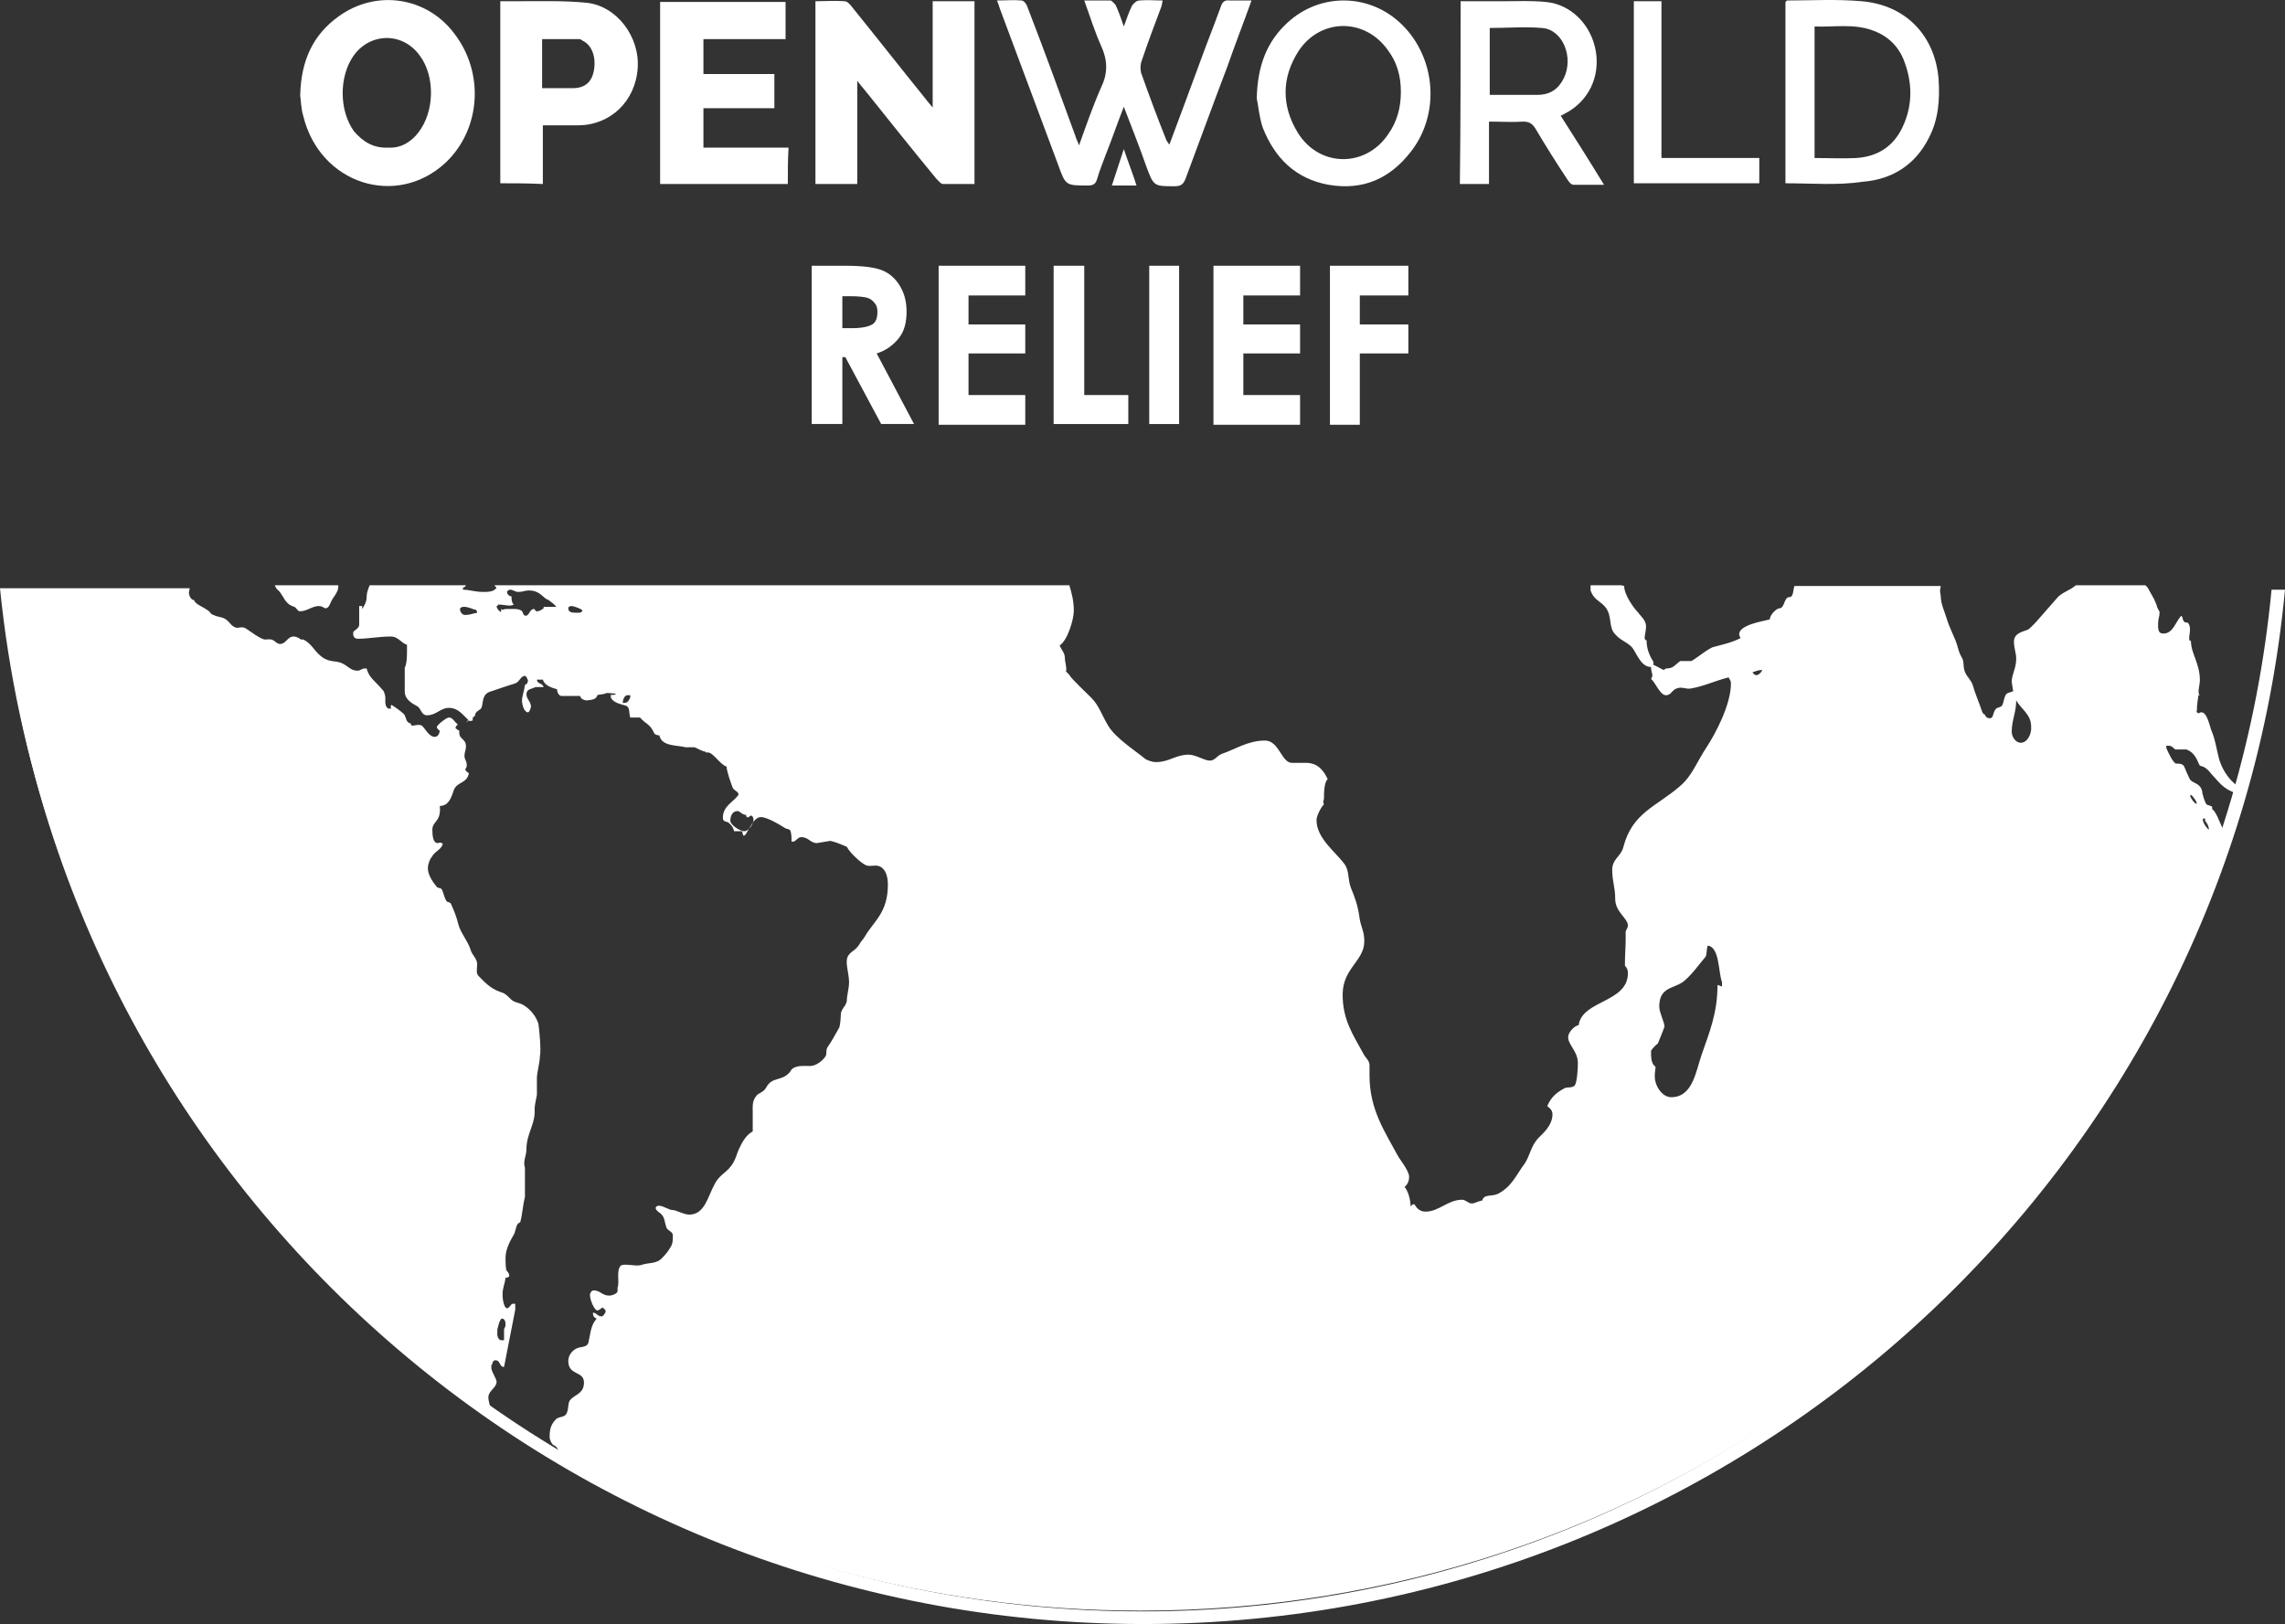 <svg width="370" height="263" viewBox="0 0 370 263" version="1.1" xmlns="http://www.w3.org/2000/svg"
     xmlns:xlink="http://www.w3.org/1999/xlink">
    <rect x="0" y="0" width="370" height="263" fill="#333333" stroke="none"/>
    <title>logo 2</title>
    <desc>Created using Figma</desc>
    <g id="Canvas" transform="translate(-7632 84)">
        <g id="logo 2">
            <g id="Group">
                <g id="Group">
                    <g id="Group">
                        <g id="Group">
                            <g id="Vector">
                                <use xlink:href="#path0_fill" transform="translate(7632 11.26)" fill="#FFFFFF"/>
                            </g>
                        </g>
                        <g id="Group">
                            <g id="Vector">
                                <use xlink:href="#path1_fill" transform="translate(7676.5 10.778)" fill="#FFFFFF"/>
                            </g>
                        </g>
                    </g>
                </g>
                <g id="Group">
                    <g id="Vector">
                        <use xlink:href="#path2_fill" transform="translate(7764.04 -83.855)" fill="#FFFFFF"/>
                    </g>
                    <g id="Vector">
                        <use xlink:href="#path3_fill" transform="translate(7793.42 -83.975)" fill="#FFFFFF"/>
                    </g>
                    <g id="Vector">
                        <use xlink:href="#path4_fill" transform="translate(7680.61 -83.989)" fill="#FFFFFF"/>
                    </g>
                    <g id="Vector">
                        <use xlink:href="#path5_fill" transform="translate(7738.89 -83.681)" fill="#FFFFFF"/>
                    </g>
                    <g id="Vector">
                        <use xlink:href="#path6_fill" transform="translate(7713.01 -83.82)" fill="#FFFFFF"/>
                    </g>
                    <g id="Vector">
                        <use xlink:href="#path7_fill" transform="translate(7921.11 -84)" fill="#FFFFFF"/>
                    </g>
                    <g id="Vector">
                        <use xlink:href="#path8_fill" transform="translate(7868.39 -83.831)" fill="#FFFFFF"/>
                    </g>
                    <g id="Vector">
                        <use xlink:href="#path9_fill" transform="translate(7835.5 -83.924)" fill="#FFFFFF"/>
                    </g>
                    <g id="Vector">
                        <use xlink:href="#path10_fill" transform="translate(7896.56 -83.801)" fill="#FFFFFF"/>
                    </g>
                    <g id="Vector">
                        <use xlink:href="#path11_fill" transform="translate(7812.04 -59.855)" fill="#FFFFFF"/>
                    </g>
                </g>
                <g id="Vector">
                    <use xlink:href="#path12_fill" transform="translate(7763.44 -40.963)" fill="#FFFFFF"/>
                </g>
                <g id="Vector">
                    <use xlink:href="#path13_fill" transform="translate(7783.99 -40.963)" fill="#FFFFFF"/>
                </g>
                <g id="Vector">
                    <use xlink:href="#path14_fill" transform="translate(7802.61 -40.963)" fill="#FFFFFF"/>
                </g>
                <g id="Vector">
                    <use xlink:href="#path15_fill" transform="translate(7818.09 -40.963)" fill="#FFFFFF"/>
                </g>
                <g id="Vector">
                    <use xlink:href="#path16_fill" transform="translate(7828.49 -40.963)" fill="#FFFFFF"/>
                </g>
                <g id="Vector">
                    <use xlink:href="#path17_fill" transform="translate(7847.23 -40.963)" fill="#FFFFFF"/>
                </g>
                <g id="Vector">
                    <use xlink:href="#path18_fill" transform="translate(7632.24 11.5)" fill="#FFFFFF"/>
                </g>
            </g>
        </g>
    </g>
    <defs>
        <path id="path0_fill"
              d="M 87.18 70.513C 86.696 69.07 85.729 68.107 84.761 67.505C 83.915 67.024 83.311 67.144 82.706 66.543C 81.98 65.821 81.739 65.58 80.892 65.339C 79.32 64.738 78.595 63.895 77.507 62.812C 77.023 62.331 77.265 61.609 77.265 60.887C 77.265 59.924 76.418 59.443 76.177 58.48C 75.693 57.036 74.605 55.833 74.242 54.51C 73.879 53.066 73.516 52.223 73.033 51.14C 72.912 50.779 72.428 50.9 72.307 50.659C 71.945 50.178 71.824 49.335 71.582 48.854C 71.461 48.493 70.977 48.613 70.735 48.373C 70.131 47.651 69.284 46.447 69.284 45.364C 69.284 44.642 69.647 43.8 69.889 43.559C 70.373 42.597 71.461 42.356 71.703 41.394C 71.219 41.033 71.219 41.273 70.856 41.273C 70.131 41.273 70.01 40.07 70.01 39.107C 70.01 37.663 71.461 37.904 71.219 35.257C 72.791 35.257 73.154 33.572 73.516 32.609C 74.121 31.286 75.572 31.647 75.935 29.962C 75.693 29.842 75.33 29.481 75.33 29.361L 75.572 28.879L 75.572 28.518C 75.572 28.037 75.209 27.676 75.209 27.195C 75.209 26.473 75.451 26.232 75.451 25.63C 75.451 24.307 74.363 24.547 74.363 23.344C 74.363 23.224 74.363 23.103 74.484 22.983L 74.363 23.103C 74.242 22.983 73.758 22.742 73.758 22.622C 73.758 22.381 74 22.261 74.121 22.02C 73.516 21.659 73.395 20.937 72.67 20.937C 72.307 20.937 70.735 22.141 70.735 22.502C 70.735 22.742 71.098 22.983 71.219 23.103C 71.098 23.705 70.856 24.066 70.373 24.066C 69.526 24.066 68.922 22.863 68.438 22.381C 68.075 21.9 67.108 22.261 66.745 22.261C 66.624 22.261 66.503 22.02 66.503 21.9C 65.778 21.78 65.778 21.058 65.536 20.576C 65.415 20.215 63.48 18.892 63.359 18.892C 63.239 19.012 63.239 19.373 63.359 19.494L 62.876 19.494C 62.029 18.892 62.634 17.929 62.271 17.087C 62.15 16.485 61.788 16.365 61.546 16.004C 60.699 15.041 59.732 14.44 59.369 12.996L 59.007 12.996C 58.644 12.996 58.281 13.357 57.918 13.357C 56.83 13.357 56.346 12.635 55.621 12.274C 54.533 11.672 53.807 12.033 52.598 11.431C 50.905 10.469 50.663 9.025 49.092 8.303L 48.729 8.303C 48.245 7.942 47.882 7.821 47.52 7.821C 46.552 7.821 46.31 9.025 45.343 9.025C 44.859 9.025 44.497 8.543 44.255 8.423C 43.771 8.182 43.408 8.303 42.925 8.303C 42.199 8.303 40.386 6.859 39.781 6.498C 39.176 6.137 38.693 6.498 38.209 6.378C 37.363 6.137 37.242 5.415 36.395 4.934C 35.67 4.573 35.307 4.693 34.582 4.332C 34.219 4.212 34.098 4.091 33.977 3.851C 33.252 3.129 31.559 2.647 31.438 1.925C 30.954 1.925 30.591 1.203 30.591 0.722C 30.591 0.481 30.712 0.241 30.712 3.67219e-06L 1.84502e-06 3.67219e-06C 5.562 55.593 35.791 103.845 79.683 133.807C 79.441 132.724 79.079 131.641 79.079 131.04C 79.079 129.957 80.409 129.475 80.409 128.513C 80.409 128.031 79.683 127.069 79.562 126.347L 79.562 125.745L 79.683 125.745C 79.683 125.384 79.925 125.023 80.167 125.023C 81.134 125.023 80.771 126.106 81.618 126.106L 83.431 116.841L 83.431 115.878C 83.311 115.878 83.069 115.878 82.948 115.878C 82.585 116.119 82.464 116.6 82.101 116.6C 81.618 116.6 81.376 115.156 81.376 114.434C 81.376 113.231 81.739 112.749 81.859 111.666C 82.222 111.666 82.464 111.546 82.464 111.305C 82.464 110.944 82.101 110.583 82.101 110.583C 81.859 110.583 81.859 108.778 81.859 108.417C 81.859 106.974 82.706 105.53 83.19 104.687C 83.431 104.326 83.552 103.364 83.794 103.003C 83.915 102.762 84.278 102.762 84.278 102.521C 84.641 101.077 84.641 99.994 85.003 98.55L 85.003 93.858C 84.641 92.775 85.245 91.932 85.245 90.849C 85.245 88.443 86.575 86.878 86.575 84.833L 86.575 84.231C 86.575 83.75 86.817 82.667 86.938 82.065L 86.938 79.298C 86.938 78.455 87.422 76.771 87.422 75.808C 87.663 74.845 87.301 71.236 87.18 70.513ZM 81.859 119.247C 81.859 119.608 81.739 119.729 81.618 119.969L 81.618 121.774L 81.134 121.774C 80.771 121.774 80.529 121.172 80.529 120.932L 80.529 120.09C 80.529 120.09 80.892 118.285 81.255 118.285C 81.739 118.285 81.859 118.766 81.859 119.247Z"/>
        <path id="path1_fill"
              d="M 314.863 28.278C 314.379 26.473 314.258 25.149 313.654 23.705C 313.291 22.863 312.928 20.576 311.961 20.576C 311.477 20.576 311.719 20.937 311.235 20.576C 311.114 20.576 311.235 20.336 311.235 20.215C 311.235 19.373 311.356 18.771 311.477 17.809L 311.719 17.809C 311.235 17.568 311.719 16.124 311.719 15.402C 311.719 12.635 310.268 11.07 310.268 9.025C 309.543 9.025 310.51 7.22 309.905 6.257C 309.784 5.896 309.301 6.137 309.18 5.896C 308.817 5.535 309.059 5.295 308.696 4.934C 307.729 6.017 307.366 7.821 305.794 7.821C 304.948 7.821 304.948 7.099 304.948 6.257C 304.948 5.415 305.19 5.054 305.19 4.452C 305.19 4.091 304.948 3.971 304.827 3.61C 304.464 2.286 303.739 1.324 303.255 0.361C 303.134 0.241 303.013 0.12 302.892 -7.34437e-06L 291.647 -7.34437e-06C 290.68 0.842 289.229 1.203 288.503 2.166C 287.415 3.369 286.327 4.693 285.239 5.896C 284.755 6.378 284.15 7.099 283.788 7.22C 282.82 7.581 281.611 7.821 281.611 9.145C 281.611 10.228 281.974 10.95 281.974 11.913C 281.974 13.477 281.248 14.44 281.248 15.643L 281.49 17.207L 281.248 17.207C 281.248 17.328 280.886 17.328 280.644 17.448C 279.918 17.689 280.039 19.253 279.556 19.614C 278.83 19.975 278.83 19.734 278.467 20.336C 278.226 20.817 278.226 21.539 277.742 21.539C 277.258 21.539 277.016 21.298 276.896 20.938C 276.654 20.938 276.412 20.456 276.412 20.336C 275.928 18.892 275.324 17.568 274.961 16.245C 274.719 15.402 273.994 14.801 273.752 14.199C 273.268 13.236 273.631 12.394 273.147 11.672C 272.664 10.83 272.664 10.469 272.422 9.747C 272.18 8.784 271.092 6.738 270.729 5.415C 270.366 4.212 269.762 3.008 269.762 1.805C 269.762 1.685 269.641 1.083 269.641 0.963C 269.641 0.602 269.762 0.241 269.762 0.12L 246.062 0.12C 245.82 0.842 245.941 1.925 245.216 1.925C 244.369 1.925 244.49 3.73 243.644 3.73C 243.16 3.73 242.072 4.813 242.072 5.535C 240.5 5.896 237.114 6.498 237.114 7.942C 237.114 8.062 237.235 8.423 237.356 8.543C 236.026 9.265 234.333 9.626 233.003 9.987C 232.278 10.108 230.101 11.913 229.376 12.274L 227.562 12.274C 226.595 12.996 226.474 13.477 225.265 13.477L 224.902 13.718C 224.781 13.718 223.33 12.875 223.209 12.875C 223.088 12.755 223.451 12.755 223.088 12.153C 222.484 11.191 222.121 10.108 222.121 8.904C 221.516 8.904 222 7.701 222 7.099C 222.242 5.776 221.275 5.174 220.791 4.452C 220.065 3.73 218.494 1.564 218.494 0.12C 218.373 0.12 218.131 -7.34437e-06 218.01 -7.34437e-06L 213.052 -7.34437e-06L 213.052 0.842C 213.657 2.527 214.745 2.527 215.592 3.73C 216.559 5.174 215.954 6.859 217.043 7.942C 217.889 8.904 218.614 9.025 219.582 9.867C 220.428 10.589 221.033 13.236 222.846 13.236C 222.846 14.319 223.33 14.44 222.846 15.162C 223.572 15.763 224.297 17.809 225.265 17.809C 226.111 17.809 226.232 16.967 226.958 16.726C 227.804 16.365 228.409 16.846 229.255 16.726C 231.431 16.365 233.366 15.402 235.422 14.921C 235.543 15.282 235.784 15.402 235.784 15.884C 235.784 19.373 233.245 24.066 231.915 26.112C 230.222 28.639 229.497 30.925 227.441 32.609C 223.693 35.858 219.824 36.821 218.373 42.356C 218.01 43.92 216.559 44.282 216.559 46.087C 216.559 48.012 217.043 48.854 217.043 50.779C 217.043 52.945 219.098 53.908 219.098 55.111C 219.098 55.472 218.735 55.953 218.735 56.074L 218.735 57.638C 218.735 58.601 218.614 59.804 218.614 61.609C 218.977 61.97 219.098 62.331 219.098 62.812C 219.098 67.626 211.722 67.144 211.118 71.236C 210.392 71.356 209.425 72.439 209.425 73.161C 209.425 74.484 210.997 75.447 210.997 77.372C 210.997 78.335 210.876 80.381 210.513 80.982C 210.15 81.463 209.183 81.223 208.82 81.463C 207.49 82.186 206.644 82.907 206.039 84.351C 206.523 84.712 206.886 85.073 206.886 85.675C 206.886 87.48 205.314 88.804 204.588 89.526C 203.379 90.849 203.258 92.293 202.412 93.617C 200.961 95.542 200.356 97.347 198.059 98.55C 197.092 99.032 195.762 98.55 195.52 99.633C 194.794 99.754 194.311 100.115 193.827 100.115C 193.222 100.115 192.86 99.513 192.255 99.513C 189.958 99.513 188.507 101.438 186.33 101.438C 185.363 101.438 184.879 100.837 184.516 100.235C 184.154 100.235 184.033 100.476 183.912 100.596C 183.912 99.393 183.428 97.949 182.945 97.467C 183.428 96.986 183.67 96.505 183.67 95.783C 183.67 94.82 182.098 92.895 181.856 92.414C 179.801 88.563 177.261 84.953 177.261 79.418L 177.261 77.733C 177.261 76.891 176.536 76.53 176.173 75.688C 174.601 72.8 172.909 70.393 172.909 66.302C 172.909 61.97 176.415 60.887 176.415 57.638C 176.415 56.074 175.931 55.472 175.69 54.149C 175.327 51.501 174.843 50.539 174.239 48.974C 173.755 47.771 173.997 46.327 173.271 45.244C 171.82 43.199 168.677 41.033 168.677 38.024C 168.677 37.302 169.523 35.738 169.886 35.497C 169.644 35.016 169.886 34.775 169.886 34.535C 169.886 33.813 169.886 31.887 170.49 31.406C 169.886 30.082 168.918 28.759 166.984 28.759L 164.686 28.759C 162.994 28.759 162.631 25.149 160.333 25.149C 157.552 25.149 155.497 26.593 153.32 27.315C 152.474 27.676 152.232 28.398 151.386 28.398C 150.539 28.398 149.088 27.435 148 27.435C 145.824 27.435 144.856 28.639 142.68 28.639C 141.954 28.639 141.229 28.278 140.987 28.157C 139.415 26.834 136.15 24.788 134.941 22.742C 133.853 20.938 133.49 19.494 132.16 18.17C 131.797 17.809 128.775 14.921 128.775 14.68C 128.533 14.319 128.291 14.199 128.049 13.838L 128.17 13.838C 128.17 12.875 127.928 12.394 127.928 11.792C 127.928 10.95 127.445 10.589 127.082 9.747C 128.291 9.025 129.379 5.656 129.379 4.091C 129.379 2.527 129.016 1.203 128.654 -7.34437e-06L 35.549 -7.34437e-06C 35.67 0.12 35.791 0.361 35.912 0.361C 35.549 1.083 34.461 1.083 33.735 1.083C 32.405 1.083 31.559 0.722 30.471 0.722L 30.471 0.361C 30.712 0.361 30.833 0.241 30.954 -7.34437e-06L 15.356 -7.34437e-06C 15.114 0.602 14.873 1.203 14.873 1.805C 14.873 2.768 14.51 3.249 14.147 3.851L 14.147 3.369L 13.663 3.369L 13.663 6.378C 13.663 6.979 12.938 7.22 12.696 7.581L 12.696 7.942C 12.696 8.423 13.059 8.664 13.422 8.664C 15.235 8.664 16.807 8.303 18.742 8.303C 20.072 8.303 20.435 9.386 21.402 9.626L 21.402 10.589C 21.402 11.191 21.402 12.755 21.039 13.357L 21.039 17.207C 21.039 18.531 22.248 19.133 23.095 19.614C 23.699 19.975 23.699 21.058 24.667 21.058C 26.118 21.058 26.843 19.855 28.173 19.855C 29.745 19.855 30.471 21.058 31.317 21.78C 31.317 21.78 31.196 22.02 30.954 22.261C 31.075 22.141 31.317 22.02 31.317 21.9C 31.801 22.02 31.559 22.02 32.042 21.9L 32.042 21.539C 32.042 21.419 32.284 21.178 32.405 21.178C 32.405 20.576 32.889 20.336 33.252 20.095C 33.614 19.855 33.614 19.012 33.735 18.531C 33.977 17.568 34.461 17.328 35.307 17.087C 36.637 16.606 37.484 16.365 38.935 15.884C 39.66 15.643 39.781 14.68 40.507 14.68C 40.748 14.68 40.99 15.402 40.99 15.402C 40.99 15.884 40.627 16.124 40.507 16.124C 40.386 17.087 40.023 18.049 40.023 18.651C 40.023 19.373 40.386 20.576 40.99 20.576C 41.232 20.576 41.474 19.855 41.474 19.614C 41.474 18.892 40.748 18.41 40.748 17.689C 40.748 16.726 41.595 16.846 42.199 16.485L 43.529 16.485C 43.288 15.763 42.441 16.004 42.441 15.282L 43.408 15.282C 43.65 16.245 44.859 16.606 45.706 16.846C 45.706 17.448 46.069 17.929 46.431 17.929L 49.454 17.929C 49.454 18.41 50.18 18.651 50.542 18.651C 51.389 18.531 51.993 18.531 52.235 17.809C 52.235 17.689 53.444 17.689 53.686 17.448C 54.291 17.448 55.258 17.568 55.258 17.568C 55.016 17.809 54.533 17.809 54.412 17.689L 54.412 18.17C 54.775 19.012 55.984 19.253 56.83 19.494C 57.556 19.734 57.314 20.697 57.556 21.419L 59.127 21.419C 60.216 22.622 60.699 22.381 61.425 23.946C 61.546 24.186 61.908 24.307 62.271 24.307C 62.634 26.112 65.052 25.871 66.503 26.232L 67.954 26.232C 68.317 26.352 69.284 26.954 69.768 26.954L 69.768 27.074L 70.131 27.074C 70.977 27.074 72.186 29.12 73.154 29.361C 73.154 30.082 73.879 32.128 74.121 32.73C 74.363 33.331 75.088 33.331 75.088 33.933C 74.242 35.136 72.549 35.738 72.549 37.663C 72.549 38.265 73.033 38.265 73.395 38.385C 73.879 38.746 74.242 39.228 74.363 39.829L 75.693 39.829C 75.693 40.07 75.814 40.551 75.935 40.551C 76.177 40.551 76.418 40.07 76.539 39.829C 77.144 38.867 77.748 37.543 78.716 37.543C 79.683 37.543 81.739 38.746 82.464 39.228C 82.948 39.589 83.431 39.348 83.552 39.95C 83.673 40.551 83.673 40.912 83.673 41.514L 84.036 41.514C 84.52 41.273 84.761 40.792 85.245 40.792C 86.454 40.792 86.696 41.755 87.784 41.755L 89.961 41.394C 91.049 41.634 92.016 42.116 92.621 42.356C 93.105 43.319 94.918 45.004 95.765 45.364C 96.49 45.605 97.095 45.244 97.82 45.485C 98.909 45.846 99.271 47.169 99.271 48.493C 99.271 53.066 96.974 54.389 95.523 56.916C 95.16 57.518 94.918 57.638 94.677 58.12C 94.072 59.082 93.467 59.202 92.984 59.804C 92.137 60.767 92.984 62.692 92.984 64.256C 92.984 65.339 92.621 66.422 92.621 67.264C 92.621 67.626 92.379 67.866 92.379 67.987C 92.137 68.347 91.654 68.949 91.654 69.43C 91.654 70.032 91.533 71.235 91.412 71.596C 90.565 73.04 90.324 73.642 89.477 74.845C 89.235 75.206 89.356 75.928 89.235 76.169C 88.873 76.891 87.663 77.854 86.696 77.854C 85.608 77.854 84.761 77.733 83.915 78.215C 83.552 78.455 83.552 78.696 83.311 78.937C 81.98 80.38 80.529 79.538 79.562 81.343C 79.079 82.186 78.353 82.186 77.99 82.667C 77.265 83.509 77.386 84.351 77.386 85.555L 77.386 88.443C 76.297 89.044 75.693 90.127 75.088 91.451C 74.725 92.293 74.725 92.654 74.242 93.496C 73.275 95.181 72.065 95.302 71.219 96.986C 70.131 98.911 69.647 101.92 67.108 101.92C 66.261 101.92 64.931 101.198 64.569 101.198C 63.722 101.198 62.997 100.476 62.15 100.476C 62.029 100.476 61.667 100.596 61.667 100.837C 61.667 101.318 62.513 101.679 62.634 101.92C 63.118 102.401 63.118 103.123 63.359 103.845C 63.48 104.567 64.448 104.567 64.448 105.289C 64.448 106.011 64.448 106.492 64.206 106.974C 63.722 107.816 63.359 108.297 62.755 108.899C 61.788 109.982 60.578 109.621 59.248 110.102C 58.402 110.343 56.467 109.741 55.984 110.222C 55.258 111.065 55.863 112.87 55.5 113.712L 55.5 114.314C 55.5 114.675 54.654 115.036 54.17 115.036C 52.961 115.036 52.719 114.193 51.631 114.193C 51.268 114.193 51.026 114.675 51.026 114.915C 51.026 115.758 51.752 117.442 52.235 117.442C 52.477 117.442 52.84 117.081 53.082 116.961C 53.324 117.202 53.565 117.322 53.565 117.563C 53.565 117.924 53.082 118.405 52.961 118.405C 52.235 118.405 52.114 117.803 51.51 117.803C 51.51 118.525 51.873 118.646 52.114 118.766C 51.147 119.849 51.147 121.052 50.784 122.616C 50.663 123.338 49.696 123.338 49.212 123.459C 48.366 123.699 47.52 124.542 47.52 125.625C 47.52 128.031 50.059 127.189 50.059 129.114C 50.059 130.919 48.608 131.04 47.882 131.882C 47.399 132.363 47.641 133.205 47.278 134.048C 46.915 134.89 45.948 134.529 45.464 135.131C 44.739 135.853 44.497 136.695 44.497 137.898C 44.497 138.5 44.98 139.342 45.343 139.342C 45.706 139.583 45.948 140.064 46.069 140.546C 73.637 156.79 105.801 166.056 140.141 166.056C 221.879 166.056 291.284 113.471 315.951 40.311C 315.467 39.589 315.105 38.746 314.742 37.904C 314.621 37.543 314.016 36.34 313.775 36.34C 313.654 36.34 313.775 35.979 313.654 35.858C 313.654 35.738 312.928 35.618 312.807 35.497C 312.565 35.257 312.082 33.813 312.082 33.331C 311.719 31.887 310.389 32.128 310.026 31.286C 309.664 30.564 309.543 30.203 309.18 29.361C 308.938 28.879 308.333 28.879 307.85 28.879C 307.366 28.759 306.52 26.954 306.278 26.352L 306.278 25.991L 306.641 25.991C 307.245 25.991 307.366 26.352 307.729 26.593L 309.543 26.593C 310.752 27.074 311.114 27.917 311.598 29C 311.719 29.361 311.961 29.24 312.203 29.361C 313.049 29.722 313.412 30.444 314.016 31.045C 315.105 32.248 315.709 32.971 317.281 33.572C 317.523 33.693 317.765 33.693 318.007 33.933C 318.128 33.572 318.248 33.211 318.369 32.85C 316.797 32.008 315.467 30.203 314.863 28.278ZM 30.833 4.813C 30.35 4.813 29.987 4.332 29.987 3.851C 29.987 3.61 30.35 3.49 30.591 3.49C 31.317 3.49 32.042 3.851 32.405 3.971L 32.284 3.851C 32.647 3.971 32.768 4.212 32.768 4.452C 32.042 4.573 31.559 4.813 30.833 4.813ZM 43.529 3.73C 43.167 3.971 42.925 4.212 42.441 4.212C 42.078 4.212 42.199 3.851 41.958 3.851C 41.232 3.851 41.232 4.934 40.627 4.934C 40.144 4.934 40.265 4.332 39.902 4.091C 39.418 3.73 38.088 3.851 37.363 3.851C 37 3.851 37 4.091 36.637 3.851C 36.637 4.091 36.637 4.212 36.637 4.332C 36.275 4.212 35.912 3.73 35.912 3.369C 36.033 3.369 36.154 3.249 36.154 3.129C 37.363 3.129 37.967 3.49 38.693 3.129C 38.33 2.768 38.33 2.286 38.33 1.805C 37.967 1.805 37.605 1.444 37.605 1.083C 37.605 0.963 37.846 0.722 38.088 0.722C 38.572 0.722 38.935 1.083 39.418 1.083C 40.144 1.083 40.507 0.842 41.111 0.842C 42.925 0.842 43.288 1.925 44.255 2.407L 44.013 2.166C 44.618 2.647 45.101 2.888 45.585 3.49L 43.529 3.49L 43.529 3.73ZM 48.971 4.452C 48.245 4.452 47.52 4.452 47.52 3.73C 47.52 3.369 48.003 3.369 48.124 3.369C 48.245 3.369 49.575 3.73 49.817 4.091C 49.696 4.452 49.333 4.452 48.971 4.452ZM 57.556 18.17C 57.435 18.41 57.193 19.012 56.83 19.012C 56.709 19.012 56.346 19.133 56.346 19.012C 56.346 18.41 56.709 17.809 57.072 17.809L 57.556 17.809L 57.556 18.17ZM 76.056 39.829C 75.209 39.829 73.758 38.746 73.758 38.145C 73.758 37.182 74.242 36.58 74.846 36.58L 75.088 36.58C 75.451 36.821 75.814 37.182 76.297 37.182C 76.418 38.024 76.902 37.302 77.144 37.302C 77.386 37.302 77.507 37.784 77.507 37.904C 77.627 38.385 76.781 39.829 76.056 39.829ZM 234.575 65.099C 234.333 64.978 233.729 64.738 233.608 64.738C 233.608 69.31 232.278 72.439 231.069 75.928C 230.101 78.696 229.618 82.907 226.111 82.907C 224.66 82.907 223.451 81.103 223.451 79.538C 223.451 78.696 223.572 78.455 223.572 77.974C 222.847 77.493 222.846 76.41 222.846 75.447C 222.846 75.206 223.814 74.244 223.935 74.244C 223.935 74.244 225.023 71.596 225.023 71.476C 225.023 70.754 224.177 69.19 224.177 68.227C 224.177 65.219 226.232 65.339 227.804 64.377C 229.134 63.534 230.827 61.128 231.673 60.165C 231.915 59.804 231.794 58.841 232.036 58.36C 233.971 58.601 233.729 62.692 234.333 64.256L 234.333 65.099L 234.575 65.099ZM 239.896 14.56C 239.775 14.56 239.412 14.44 239.291 14.079C 239.775 13.958 240.137 13.718 240.863 13.718C 240.742 14.079 240.258 14.56 239.896 14.56ZM 282.699 25.51C 281.974 25.51 281.248 24.668 281.248 23.705C 281.248 21.9 281.974 20.576 281.974 18.651C 282.82 20.095 284.392 20.937 284.392 22.863C 284.513 24.066 283.788 25.51 282.699 25.51ZM 312.082 37.784L 312.565 37.784L 312.565 38.145C 312.928 38.626 313.17 38.987 313.17 39.589C 312.928 39.468 312.203 38.506 312.203 38.024L 312.203 37.784L 312.082 37.784ZM 310.268 33.933C 310.631 34.174 311.477 35.377 311.114 35.377C 310.873 35.377 310.147 34.414 310.147 34.053L 310.268 33.933ZM 0.605 0.842C 1.572 1.925 1.572 3.008 3.144 3.49C 3.627 3.73 3.627 4.212 4.111 4.212C 5.199 4.212 6.046 3.369 7.134 3.369C 7.739 3.369 7.98 3.73 8.222 3.73C 8.706 3.73 8.948 3.008 9.069 2.768C 9.31 2.046 10.278 1.203 10.278 0.241C 10.278 0.12 10.278 0.12 10.278 -7.34437e-06L -3.69004e-06 -7.34437e-06C 0.121 0.361 0.363 0.722 0.605 0.842Z"/>
        <path id="path2_fill"
              d="M 6.771 29.655C 4.353 29.655 2.297 29.655 7.38007e-06 29.655C 7.38007e-06 19.788 7.38007e-06 10.041 7.38007e-06 0.053C 1.572 0.053 3.144 -0.067 4.716 0.053C 5.199 0.053 5.683 0.655 6.046 1.136C 10.036 6.07 13.905 11.004 17.895 15.937C 18.137 16.298 18.5 16.659 18.984 17.261C 18.984 11.364 18.984 5.829 18.984 0.053C 21.281 0.053 23.578 0.053 25.755 0.053C 25.755 9.921 25.755 19.667 25.755 29.655C 24.062 29.655 22.369 29.655 20.677 29.655C 20.314 29.655 19.951 29.173 19.588 28.812C 15.719 24.119 11.971 19.427 8.222 14.734C 7.859 14.252 7.376 13.771 6.771 12.929C 6.771 18.705 6.771 24.119 6.771 29.655Z"/>
        <path id="path3_fill"
              d="M 41.232 0.053C 39.902 3.784 38.572 7.153 37.363 10.643C 35.065 16.659 32.889 22.676 30.591 28.812C 30.229 29.775 29.866 30.136 28.778 30.136C 25.392 30.136 25.392 30.136 24.183 26.887C 23.095 23.759 21.886 20.75 20.556 17.261C 19.467 20.028 18.621 22.555 17.654 24.962C 17.17 26.285 16.565 27.729 16.203 29.053C 15.961 29.775 15.598 30.016 14.752 30.016C 11.124 30.016 11.124 30.016 9.915 26.646C 6.771 18.223 3.627 9.8 0.484 1.377C 0.363 1.016 0.242 0.535 -7.38007e-06 0.053C 1.451 0.053 2.781 -0.067 3.99 0.053C 4.353 0.053 4.837 0.655 4.958 1.136C 7.618 7.995 10.157 14.974 12.696 21.954C 12.817 22.435 13.059 22.796 13.301 23.518C 14.51 20.149 15.598 17.02 16.928 14.012C 18.016 11.726 17.895 9.68 16.928 7.514C 15.84 5.107 15.114 2.701 14.147 0.053C 15.598 0.053 17.049 0.053 18.379 0.053C 18.621 0.053 18.984 0.535 19.226 0.775C 19.709 1.858 20.072 2.821 20.556 4.265C 21.039 2.941 21.402 1.858 21.886 0.896C 22.128 0.535 22.611 0.053 23.095 0.053C 24.304 -0.067 25.392 0.053 26.843 0.053C 26.722 0.535 26.722 0.896 26.601 1.136C 25.513 4.024 24.425 6.912 23.457 9.8C 23.216 10.402 23.216 11.124 23.337 11.726C 24.667 15.456 25.997 19.066 27.448 22.676C 27.569 22.916 27.69 23.037 27.931 23.398C 29.624 18.825 31.317 14.373 32.889 10.041C 33.977 7.033 35.186 4.024 36.275 1.016C 36.516 0.294 36.879 -0.067 37.725 0.053C 38.814 0.053 39.902 0.053 41.232 0.053Z"/>
        <path id="path4_fill"
              d="M 7.38007e-06 15.471C 0.121 9.815 2.056 5.604 6.288 2.595C 12.333 -1.736 20.435 -0.533 24.909 5.363C 29.866 11.741 29.262 20.886 23.578 26.3C 15.598 33.761 3.144 29.79 0.484 18.72C 0.121 17.516 0.121 16.193 7.38007e-06 15.471ZM 14.268 23.894C 16.203 24.014 17.895 23.052 19.105 21.487C 21.765 18.118 21.886 12.342 19.346 8.973C 16.565 5.122 11.245 5.243 8.585 9.093C 6.288 12.463 6.288 17.877 8.706 21.247C 10.157 22.931 11.85 24.014 14.268 23.894Z"/>
        <path id="path5_fill"
              d="M 20.677 29.481C 13.784 29.481 6.892 29.481 3.69004e-06 29.481C 3.69004e-06 19.614 3.69004e-06 9.867 3.69004e-06 -7.34437e-06C 6.771 -7.34437e-06 13.422 -7.34437e-06 20.314 -7.34437e-06C 20.314 2.046 20.314 3.971 20.314 6.016C 15.84 6.016 11.487 6.016 7.013 6.016C 7.013 7.942 7.013 9.747 7.013 11.672C 10.761 11.672 14.631 11.672 18.5 11.672C 18.5 13.597 18.5 15.282 18.5 17.207C 14.631 17.207 10.882 17.207 7.013 17.207C 7.013 19.373 7.013 21.419 7.013 23.585C 11.608 23.585 16.082 23.585 20.797 23.585C 20.677 25.51 20.677 27.435 20.677 29.481Z"/>
        <path id="path6_fill"
              d="M -7.38007e-06 29.5C -7.38007e-06 19.633 -7.38007e-06 9.886 -7.38007e-06 0.019C 0.967 0.019 1.814 0.019 2.539 0.019C 6.288 0.019 10.157 -0.101 13.905 0.26C 18.863 0.741 22.611 5.795 22.248 10.849C 21.886 16.264 17.774 20.114 12.575 20.114C 10.761 20.114 8.948 20.114 6.892 20.114C 6.892 23.243 6.892 26.372 6.892 29.62C 4.474 29.5 2.297 29.5 -7.38007e-06 29.5ZM 6.771 14.098C 8.464 14.098 10.157 14.098 11.729 14.098C 13.663 14.098 14.752 13.135 15.114 11.451C 15.598 9.164 14.873 7.119 13.301 6.397C 13.18 6.276 12.938 6.156 12.817 6.156C 10.761 6.156 8.827 6.156 6.771 6.156C 6.771 8.803 6.771 11.33 6.771 14.098Z"/>
        <path id="path7_fill"
              d="M 0 29.68C 0 19.813 0 10.066 0 0.319C 0.121 0.199 0.242 0.079 0.242 0.079C 4.232 0.079 8.343 -0.162 12.333 0.199C 19.467 0.801 24.183 5.734 24.788 12.713C 25.029 16.082 24.788 19.331 23.216 22.34C 21.039 26.672 17.291 29.078 12.454 29.439C 8.464 30.041 4.232 29.68 0 29.68ZM 4.716 25.589C 7.013 25.589 9.31 25.709 11.487 25.589C 14.993 25.348 17.533 23.663 18.984 20.535C 20.677 16.925 20.555 13.195 19.105 9.585C 18.137 7.298 16.445 5.734 14.026 4.892C 11.003 3.809 7.859 4.41 4.716 4.29C 4.716 11.51 4.716 18.489 4.716 25.589Z"/>
        <path id="path8_fill"
              d="M 0.121 0.03C 2.418 0.03 4.716 0.03 7.013 0.03C 9.31 0.03 11.608 -0.09 13.905 0.15C 18.016 0.511 21.281 3.881 22.007 8.092C 22.732 12.304 20.797 16.275 17.049 18.2C 16.807 18.32 16.686 18.441 16.323 18.561C 18.621 22.171 20.918 25.781 23.337 29.752C 21.523 29.752 19.951 29.752 18.379 29.752C 18.016 29.752 17.654 29.27 17.412 28.909C 15.598 26.142 13.905 23.494 12.212 20.607C 11.729 19.885 11.245 19.524 10.278 19.524C 8.464 19.644 6.65 19.524 4.716 19.524C 4.716 22.893 4.716 26.262 4.716 29.631C 3.144 29.631 1.572 29.631 -7.38007e-06 29.631C 0.121 19.764 0.121 10.018 0.121 0.03ZM 4.837 15.192C 7.618 15.192 10.036 15.192 12.575 15.192C 14.631 15.192 15.961 14.229 16.807 12.544C 18.5 9.175 16.686 4.603 13.301 4.362C 10.52 4.121 7.739 4.362 4.837 4.362C 4.837 4.843 4.837 5.084 4.837 5.445C 4.837 8.574 4.837 11.822 4.837 15.192Z"/>
        <path id="path9_fill"
              d="M 1.47601e-05 15.886C 0.121 10.471 1.693 6.62 4.957 3.612C 10.278 -1.321 18.379 -1.201 23.578 3.973C 29.02 9.388 29.745 18.413 24.909 24.549C 21.523 28.881 17.17 30.807 11.608 29.844C 6.288 28.881 2.902 25.512 0.967 20.579C 0.363 18.774 0.242 16.848 1.47601e-05 15.886ZM 23.337 14.803C 23.337 12.276 22.732 9.99 21.16 7.944C 17.412 2.77 10.278 2.89 6.771 8.185C 3.99 12.517 3.99 17.089 6.65 21.421C 10.157 27.076 17.654 27.076 21.281 21.662C 22.732 19.616 23.337 17.33 23.337 14.803Z"/>
        <path id="path10_fill"
              d="M 1.47601e-05 3.67219e-06C 1.451 3.67219e-06 2.902 3.67219e-06 4.474 3.67219e-06C 4.474 8.423 4.474 16.846 4.474 25.39C 9.915 25.39 14.993 25.39 20.314 25.39C 20.314 26.834 20.314 28.157 20.314 29.481C 13.543 29.481 6.771 29.481 1.47601e-05 29.481C 1.47601e-05 19.734 1.47601e-05 9.987 1.47601e-05 3.67219e-06Z"/>
        <path id="path11_fill"
              d="M 3.69004e-06 5.896C 0.605 3.971 1.209 2.286 1.935 -3.67218e-06C 2.66 2.166 3.386 3.971 3.99 5.896C 2.66 5.896 1.451 5.896 3.69004e-06 5.896Z"/>
        <path id="path12_fill"
              d="M 0.121 -7.34437e-06L 5.32 -7.34437e-06C 8.222 -7.34437e-06 10.157 0.241 11.366 0.722C 12.575 1.203 13.543 2.046 14.268 3.249C 14.993 4.452 15.356 5.776 15.356 7.46C 15.356 9.145 14.993 10.589 14.147 11.672C 13.301 12.755 12.091 13.718 10.52 14.199L 16.565 25.63L 11.245 25.63L 5.441 14.801L 4.958 14.801L 4.958 25.63L 7.38007e-06 25.63L 7.38007e-06 -7.34437e-06L 0.121 -7.34437e-06ZM 4.958 10.108L 6.529 10.108C 8.101 10.108 9.19 9.867 9.794 9.506C 10.399 9.145 10.64 8.423 10.64 7.46C 10.64 6.859 10.52 6.377 10.157 6.016C 9.915 5.656 9.431 5.295 8.948 5.174C 8.464 5.054 7.618 4.934 6.288 4.934L 4.958 4.934L 4.958 10.108Z"/>
        <path id="path13_fill"
              d="M 7.38007e-06 -7.34437e-06L 14.026 -7.34437e-06L 14.026 4.813L 4.837 4.813L 4.837 9.506L 14.026 9.506L 14.026 14.199L 4.837 14.199L 4.837 20.938L 14.026 20.938L 14.026 25.751L 7.38007e-06 25.751L 7.38007e-06 -7.34437e-06Z"/>
        <path id="path14_fill"
              d="M 0 -7.34437e-06L 4.958 -7.34437e-06L 4.958 20.938L 12.091 20.938L 12.091 25.63L 0 25.63L 0 -7.34437e-06Z"/>
        <path id="path15_fill"
              d="M 3.69004e-06 -7.34437e-06L 4.837 -7.34437e-06L 4.837 25.63L 3.69004e-06 25.63L 3.69004e-06 -7.34437e-06Z"/>
        <path id="path16_fill"
              d="M -7.38007e-06 -7.34437e-06L 14.026 -7.34437e-06L 14.026 4.813L 4.837 4.813L 4.837 9.506L 14.026 9.506L 14.026 14.199L 4.837 14.199L 4.837 20.938L 14.026 20.938L 14.026 25.751L -7.38007e-06 25.751L -7.38007e-06 -7.34437e-06Z"/>
        <path id="path17_fill"
              d="M -7.38007e-06 -7.34437e-06L 12.817 -7.34437e-06L 12.817 4.813L 4.958 4.813L 4.958 9.506L 12.817 9.506L 12.817 14.199L 4.958 14.199L 4.958 25.751L 0.121 25.751L 0.121 -7.34437e-06L -7.38007e-06 -7.34437e-06Z"/>
        <path id="path18_fill"
              d="M 367.582 0C 358.755 92.654 280.16 165.454 184.758 165.454C 89.356 165.454 10.761 92.775 2.056 0L -1.84502e-06 0C 8.827 93.858 88.389 167.5 184.879 167.5C 281.369 167.5 360.931 93.858 369.758 0L 367.582 0Z"/>
    </defs>
</svg>
